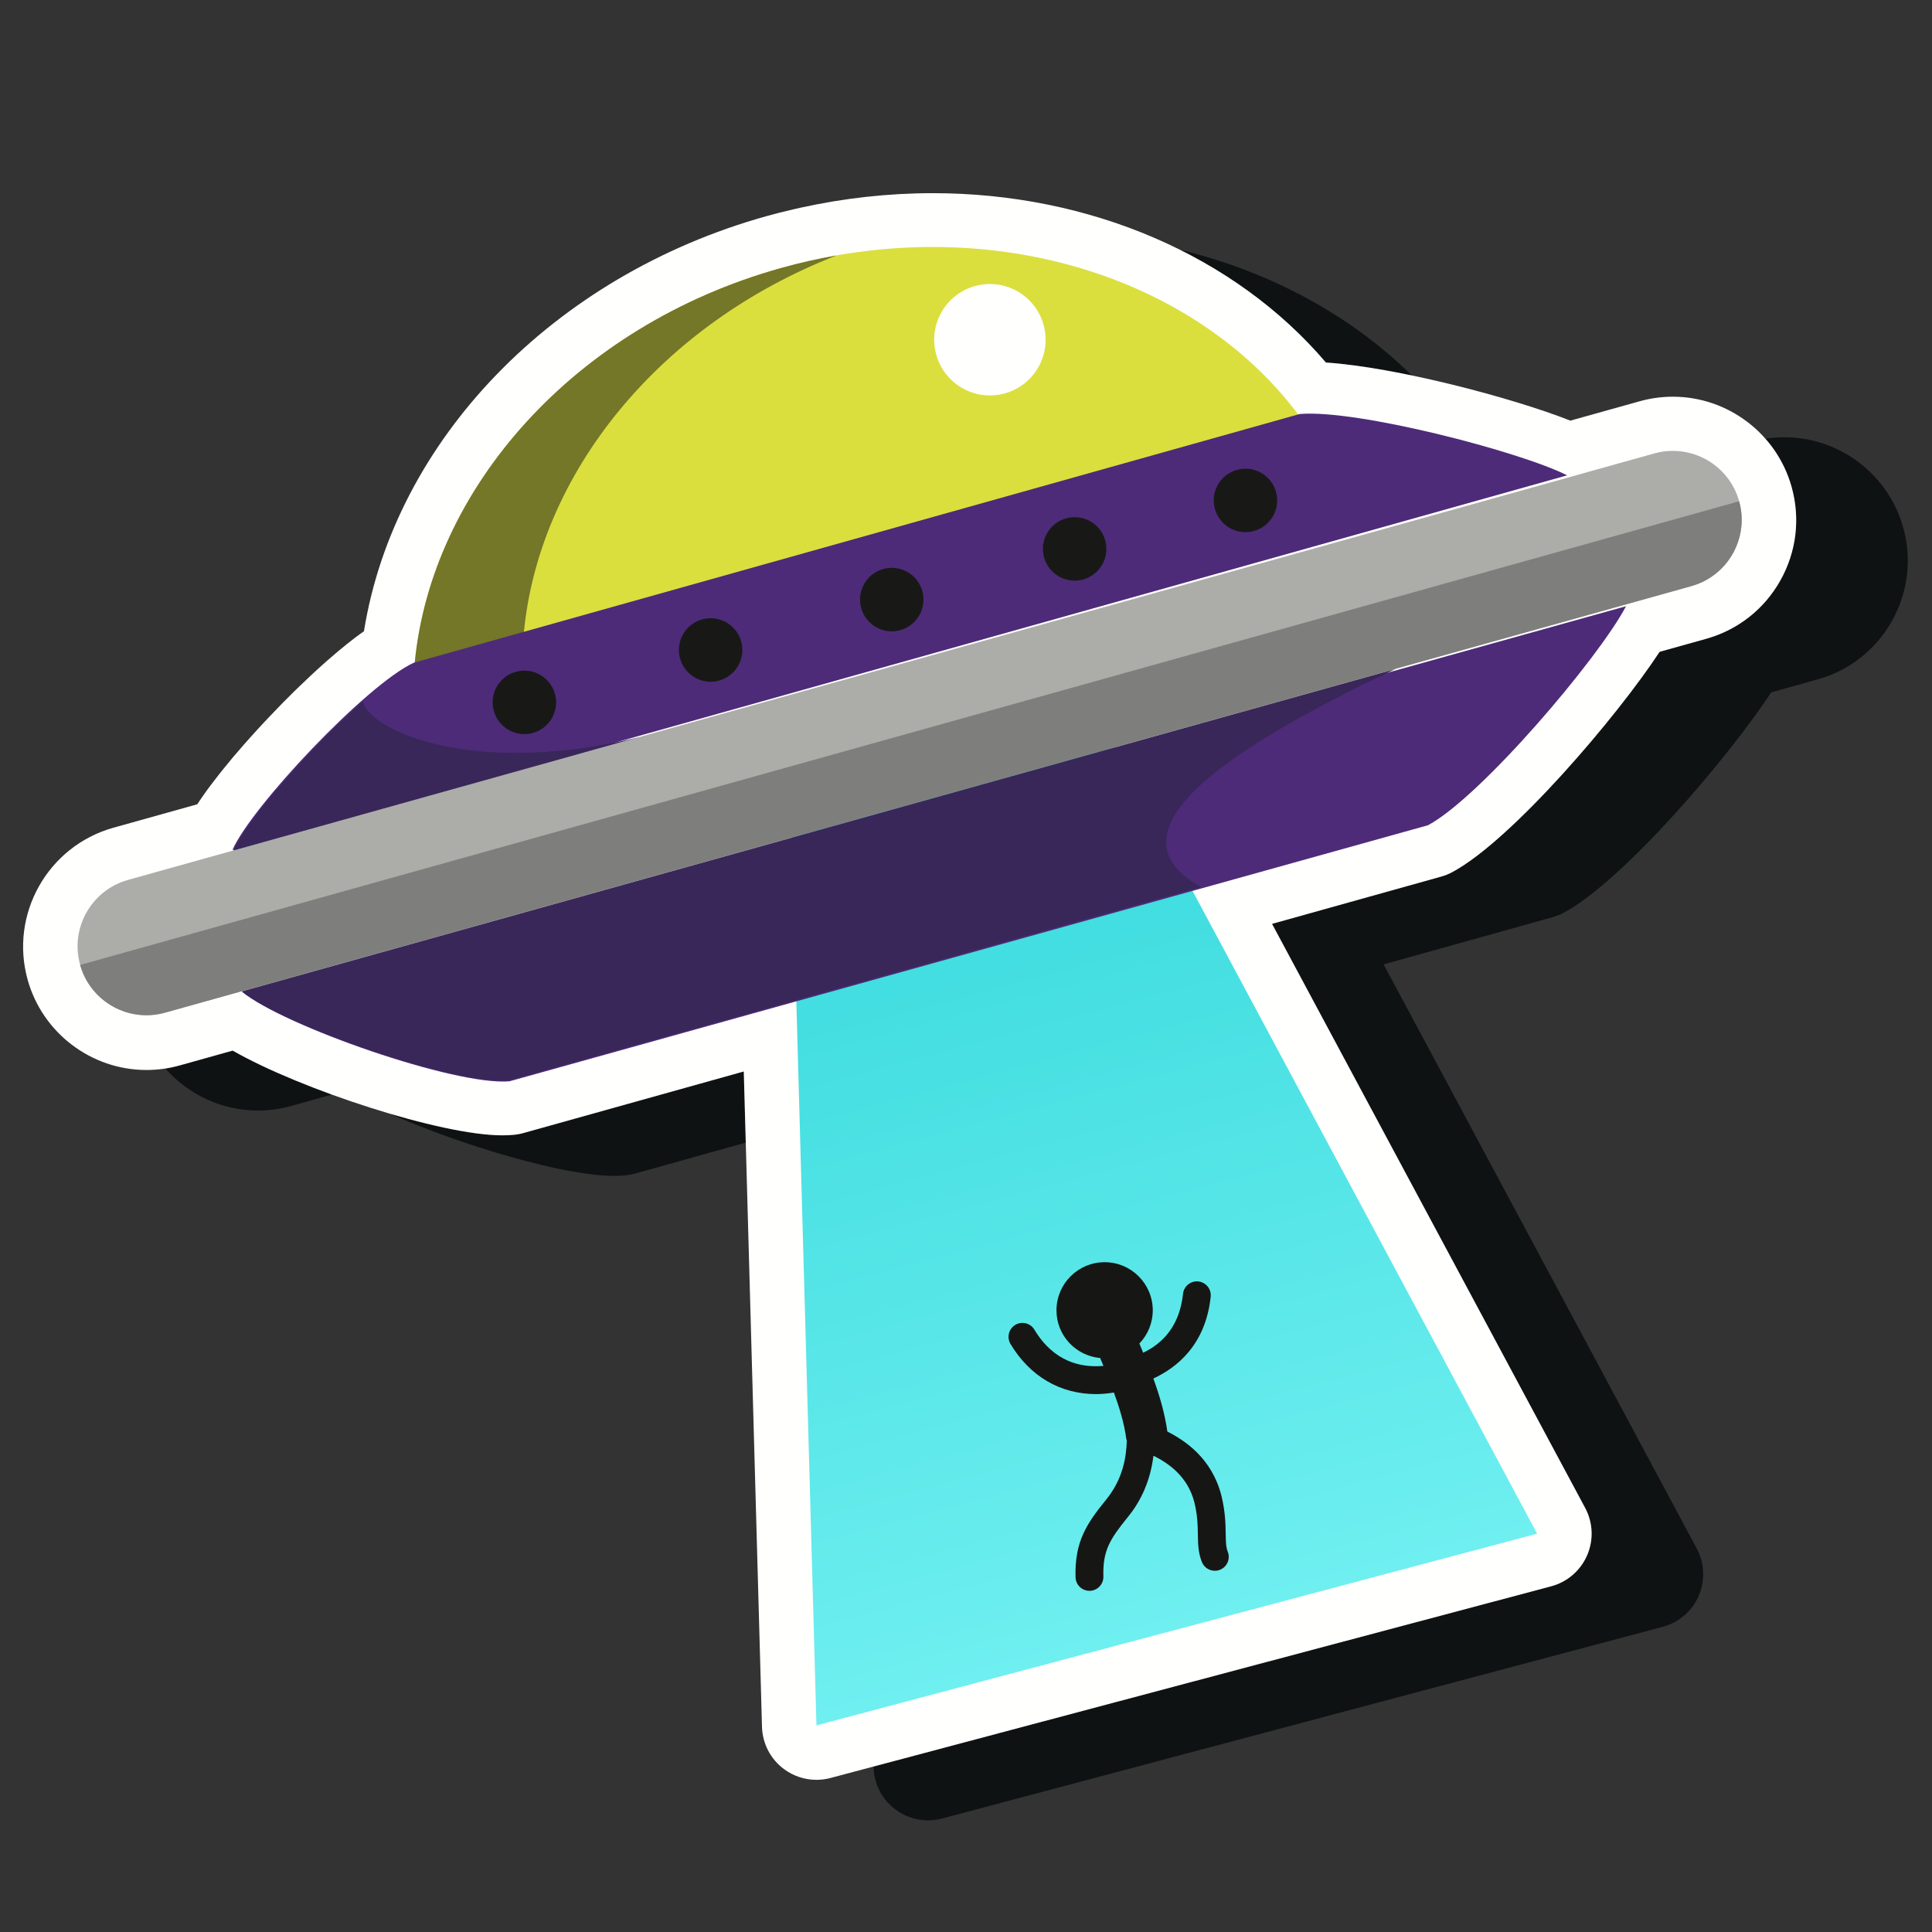 <?xml version="1.0" encoding="UTF-8" standalone="no"?>
<!DOCTYPE svg PUBLIC "-//W3C//DTD SVG 1.1//EN" "http://www.w3.org/Graphics/SVG/1.1/DTD/svg11.dtd">
<svg width="100%" height="100%" viewBox="0 0 50 50" version="1.1" xmlns="http://www.w3.org/2000/svg" xmlns:xlink="http://www.w3.org/1999/xlink" xml:space="preserve" xmlns:serif="http://www.serif.com/" style="fill-rule:evenodd;clip-rule:evenodd;stroke-linejoin:round;stroke-miterlimit:1.414;">
    <rect x="0" y="0" width="50" height="50" fill="#333333" stroke="none"/>
    <g transform="matrix(0.33,0,0,0.33,0.478,6.346)">
        <path d="M71.331,123.53C70.419,123.53 69.52,123.238 68.774,122.679C67.727,121.899 67.096,120.682 67.06,119.376L67.058,119.312L120.199,105.177C121.461,104.842 122.5,103.947 123.02,102.748C123.54,101.551 123.483,100.181 122.866,99.03L98.31,53.227L111.571,49.521C111.872,49.437 112.164,49.32 112.44,49.172C117.115,46.666 125.372,36.976 128.706,31.891L132.344,30.874C134.832,30.18 136.902,28.558 138.169,26.307C139.437,24.055 139.752,21.444 139.056,18.955C138.657,17.525 137.943,16.243 137.002,15.176C137.495,15.099 137.993,15.061 138.492,15.061C142.814,15.061 146.644,17.968 147.806,22.13C148.501,24.619 148.187,27.231 146.92,29.481C145.651,31.733 143.582,33.356 141.094,34.049L137.456,35.067C134.122,40.152 125.865,49.841 121.189,52.348C120.914,52.495 120.622,52.612 120.321,52.697L107.059,56.401L131.615,102.205C132.232,103.355 132.29,104.727 131.77,105.924C131.249,107.123 130.21,108.018 128.948,108.352L72.429,123.387C72.066,123.483 71.698,123.53 71.331,123.53ZM46.68,72.985C42.798,72.985 34.863,70.643 29.124,68.113C32.584,69.133 35.842,69.81 37.93,69.81C38.241,69.81 38.541,69.798 38.823,69.772C39.085,69.75 39.345,69.703 39.599,69.632L56.882,64.802L57.037,70.378L48.349,72.806C48.095,72.877 47.835,72.925 47.573,72.949C47.291,72.973 46.99,72.985 46.68,72.985ZM18.783,67.864C15.945,67.864 13.32,66.609 11.524,64.572C11.899,64.513 12.272,64.432 12.64,64.329L16.799,63.165C18.817,64.319 21.612,65.539 24.57,66.614L21.39,67.503C20.539,67.741 19.662,67.864 18.783,67.864ZM109.272,10.216C106.813,9.706 104.45,9.331 102.535,9.204C99.431,5.56 95.522,2.567 91.073,0.352C98.133,2.063 104.448,5.467 109.272,10.216Z" style="fill:rgb(14,18,19);"/>
    </g>
    <g transform="matrix(0.33,0,0,0.33,0.478,3.835)">
        <path d="M139.056,26.56C137.894,22.398 134.064,19.49 129.742,19.49C128.863,19.49 127.985,19.612 127.133,19.85L121.705,21.367C117.132,19.56 108.005,17.17 102.535,16.809C95.422,8.456 84.07,3.529 71.704,3.528C68.235,3.528 64.727,3.916 61.277,4.68C61.147,4.71 61,4.742 60.853,4.776C60.034,4.966 59.318,5.145 58.658,5.331C41.914,10.007 29.498,22.924 27.095,37.88C26.25,38.475 25.317,39.222 24.282,40.128L24.263,40.143L24.057,40.326C23.33,40.97 22.589,41.662 21.842,42.39L21.79,42.441L21.569,42.656C21.346,42.876 21.122,43.099 20.899,43.326L20.701,43.526L20.588,43.641C20.227,44.01 19.882,44.369 19.541,44.731L19.458,44.819C19.338,44.945 19.219,45.072 19.101,45.2C18.941,45.372 18.775,45.552 18.608,45.736C18.446,45.914 18.277,46.102 18.11,46.289C17.966,46.45 17.821,46.613 17.679,46.774C17.4,47.091 17.118,47.418 16.846,47.738L16.716,47.896L16.632,47.997C16.406,48.269 16.186,48.537 15.974,48.802L15.72,49.12C15.49,49.412 15.282,49.682 15.085,49.946L15.048,49.995L14.957,50.114C14.688,50.478 14.459,50.802 14.25,51.111L14.117,51.313L14.023,51.454L7.433,53.296C2.289,54.744 -0.717,60.096 0.723,65.226C1.883,69.384 5.712,72.292 10.033,72.292C10.912,72.292 11.789,72.172 12.64,71.934L16.799,70.771C22.195,73.855 33.143,77.416 37.93,77.416C38.241,77.416 38.541,77.403 38.823,77.378C39.085,77.355 39.345,77.308 39.599,77.237L56.882,72.408L58.31,123.805C58.346,125.112 58.978,126.329 60.024,127.11C60.77,127.668 61.669,127.96 62.581,127.96C62.948,127.96 63.317,127.912 63.679,127.816L120.199,112.783C121.461,112.447 122.5,111.552 123.02,110.354C123.54,109.156 123.483,107.786 122.866,106.635L98.31,60.832L111.571,57.126C111.872,57.042 112.164,56.926 112.44,56.777C117.115,54.271 125.372,44.581 128.706,39.496L132.344,38.48C134.832,37.786 136.902,36.164 138.169,33.912C139.437,31.661 139.752,29.049 139.056,26.56Z" style="fill:rgb(255,255,254);"/>
    </g>
    <g transform="matrix(0.33,0,0,0.33,0.478,4.987)">
        <clipPath id="_clip1">
            <path d="M85.45,42.4L73.026,45.702L60.603,49.007L62.581,120.199L119.1,105.165L85.45,42.4Z"/>
        </clipPath>
        <g clip-path="url(#_clip1)">
            <g transform="matrix(1,0,0,-1,60.603,120.198)">
                <rect x="0" y="0" width="58.497" height="77.798" style="fill:url(#_Linear2);"/>
            </g>
            <g transform="matrix(1,0,0,-1,60.603,120.198)">
                <rect x="0" y="0" width="58.497" height="77.798" style="fill:url(#_Linear3);"/>
            </g>
        </g>
    </g>
    <g transform="matrix(0.33,0,0,0.33,0.478,-23.649)">
        <path d="M59.808,92.682C43.598,97.21 32.361,109.995 31.072,123.693L100.463,104.3C92.26,93.256 76.025,88.149 59.808,92.682Z" style="fill:rgb(218,223,62);"/>
    </g>
    <g transform="matrix(0.33,0,0,0.33,0.478,-33.357)">
        <path d="M59.871,122.064C59.875,122.063 59.879,122.062 59.883,122.061C59.879,122.062 59.875,122.063 59.871,122.064Z" style="fill:rgb(185,185,180);"/>
    </g>
    <g transform="matrix(0.33,0,0,0.33,0.478,-23.431)">
        <path d="M31.072,123.031C32.361,109.333 43.598,96.548 59.808,92.02C59.829,92.014 59.85,92.008 59.871,92.002C59.875,92.001 59.879,92 59.883,91.999C61.315,91.601 62.745,91.282 64.172,91.032C50.244,96.442 40.809,108.159 39.632,120.639L31.072,123.031Z" style="fill:rgb(116,118,40);"/>
    </g>
    <g transform="matrix(0.33,0,0,0.33,0.478,-9.276)">
        <path d="M134.941,67.416C135.745,70.29 134.068,73.269 131.194,74.07L11.489,107.524C8.618,108.328 5.637,106.648 4.837,103.777C4.031,100.909 5.709,97.926 8.583,97.117L128.284,63.67C131.156,62.867 134.139,64.541 134.941,67.416Z" style="fill:rgb(172,173,169);"/>
    </g>
    <g transform="matrix(-0.125,-0.306,0.306,-0.125,3.392,49.099)">
        <path d="M72.899,38.35C75.477,41.003 80.916,52.957 81.104,57.039L72.899,128.62C71.556,132.906 63.667,143.465 60.537,146.185C60.879,143.211 72.899,38.35 72.899,38.35Z" style="fill:rgb(77,43,121);"/>
    </g>
    <g transform="matrix(-0.046,-0.327,0.327,-0.046,2.24,48.898)">
        <path d="M67.944,21.893C64.849,24.752 58.322,37.4 58.099,41.65L67.944,115.727C69.558,120.126 79.026,130.783 82.779,133.484C82.371,130.405 67.944,21.893 67.944,21.893Z" style="fill:rgb(77,43,121);"/>
    </g>
    <g transform="matrix(0.33,0,0,0.33,0.478,4.046)">
        <path d="M10.033,67.38C10.031,67.38 10.03,67.38 10.028,67.38C10.03,67.38 10.031,67.38 10.033,67.38ZM10.034,67.38C10.505,67.38 10.984,67.318 11.459,67.188C10.983,67.318 10.505,67.38 10.034,67.38ZM4.85,63.478C4.849,63.475 4.848,63.472 4.847,63.469C4.848,63.472 4.849,63.475 4.85,63.478Z" style="fill:rgb(185,185,180);"/>
    </g>
    <g transform="matrix(0.33,0,0,0.33,0.478,-7.972)">
        <path d="M10.033,103.778C10.031,103.778 10.03,103.778 10.028,103.778C7.684,103.776 5.529,102.234 4.85,99.876C4.849,99.873 4.848,99.87 4.847,99.867C4.843,99.855 4.84,99.842 4.837,99.83L134.941,63.469C135.078,63.958 135.143,64.448 135.142,64.932C135.14,67.293 133.579,69.458 131.194,70.123L11.489,103.577C11.479,103.58 11.469,103.583 11.459,103.586C10.984,103.716 10.505,103.778 10.034,103.778L10.033,103.778Z" style="fill:rgb(126,127,124);"/>
    </g>
    <g transform="matrix(0.089,0.318,-0.318,0.089,55.906,-25.774)">
        <ellipse cx="76.083" cy="116.537" rx="4.365" ry="4.365" style="fill:rgb(255,255,254);"/>
    </g>
    <g transform="matrix(0.089,0.318,-0.318,0.089,38.055,-2.266)">
        <ellipse cx="39.633" cy="88.087" rx="2.488" ry="2.487" style="fill:rgb(24,25,23);"/>
    </g>
    <g transform="matrix(0.089,0.318,-0.318,0.089,42.873,-8.632)">
        <ellipse cx="54.246" cy="92.17" rx="2.489" ry="2.487" style="fill:rgb(24,25,23);"/>
    </g>
    <g transform="matrix(0.089,0.318,-0.318,0.089,47.559,-14.8)">
        <ellipse cx="68.431" cy="96.134" rx="2.488" ry="2.487" style="fill:rgb(24,25,23);"/>
    </g>
    <g transform="matrix(0.089,0.318,-0.318,0.089,52.29,-21.013)">
        <ellipse cx="82.727" cy="100.129" rx="2.487" ry="2.488" style="fill:rgb(24,25,23);"/>
    </g>
    <g transform="matrix(0.089,0.318,-0.318,0.089,56.708,-26.879)">
        <ellipse cx="96.177" cy="103.884" rx="2.487" ry="2.488" style="fill:rgb(24,25,23);"/>
    </g>
    <g transform="matrix(0.33,0,0,0.33,0.478,3.705)">
        <path d="M37.93,73.536C33.208,73.535 20.65,69.095 17.509,66.53C20.65,69.095 33.208,73.535 37.93,73.536C38.116,73.536 38.288,73.529 38.449,73.515L61.001,67.214L38.449,73.515C38.288,73.529 38.116,73.536 37.93,73.536ZM92.025,58.545L92.739,58.346L92.025,58.545Z" style="fill:rgb(185,185,180);"/>
    </g>
    <g transform="matrix(0.33,0,0,0.33,0.478,1.683)">
        <path d="M61.001,73.337L92.025,64.668L61.001,73.337Z" style="fill:rgb(162,184,59);"/>
    </g>
    <g transform="matrix(0.33,0,0,0.33,0.478,-4.255)">
        <path d="M17.509,90.635C17.51,90.635 17.51,90.635 17.511,90.635C17.51,90.635 17.51,90.635 17.509,90.635ZM17.513,90.635L17.514,90.635L17.513,90.635ZM17.515,90.635C17.516,90.634 17.516,90.634 17.517,90.634C17.516,90.634 17.516,90.634 17.515,90.635ZM17.523,90.632L17.524,90.632L17.523,90.632ZM17.527,90.631L17.528,90.631L17.527,90.631ZM107.423,65.509C107.612,65.455 107.799,65.403 107.985,65.352C107.8,65.403 107.61,65.456 107.423,65.509Z" style="fill:rgb(185,185,180);"/>
    </g>
    <g transform="matrix(0.33,0,0,0.33,0.478,-1.941)">
        <path d="M37.93,90.635C33.208,90.635 20.65,86.194 17.509,83.629C17.51,83.629 17.51,83.629 17.511,83.629C17.511,83.629 17.512,83.629 17.513,83.629L17.515,83.629C17.516,83.628 17.516,83.628 17.517,83.628C17.518,83.628 17.521,83.626 17.523,83.626L17.524,83.626C17.525,83.626 17.526,83.626 17.527,83.625L17.528,83.625C18.743,83.286 76.751,67.076 107.423,58.503C107.61,58.45 107.8,58.397 107.985,58.346C96.848,63.628 84.39,70.786 92.739,75.446L92.025,75.644L38.449,90.614C38.288,90.629 38.116,90.635 37.93,90.635Z" style="fill:rgb(57,39,89);"/>
    </g>
    <g transform="matrix(0.33,0,0,0.33,0.478,-4.279)">
        <path d="M16.858,79.672C17.213,78.863 17.995,77.706 19.032,76.389C17.996,77.706 17.214,78.864 16.858,79.672Z" style="fill:rgb(185,185,180);"/>
    </g>
    <g transform="matrix(0.33,0,0,0.33,0.478,-5.068)">
        <path d="M16.857,82.065C16.857,82.064 16.858,82.063 16.858,82.062C16.858,82.063 16.857,82.064 16.857,82.065L16.858,82.065L16.857,82.065ZM16.858,82.065C16.859,82.065 16.86,82.064 16.861,82.064C16.86,82.064 16.859,82.065 16.858,82.065ZM16.862,82.064C17.089,82 25.368,79.687 37.181,76.385C25.369,79.687 17.088,82.001 16.862,82.064Z" style="fill:rgb(126,127,124);"/>
    </g>
    <g transform="matrix(0.33,0,0,0.33,0.478,-7.057)">
        <path d="M16.857,88.089C16.857,88.087 16.858,88.086 16.858,88.086C17.214,87.277 17.996,86.119 19.032,84.803C21.136,82.129 24.286,78.797 27.028,76.385C27.247,77.896 31.533,80.427 39.026,80.427C41.829,80.427 45.082,80.072 48.737,79.177C44.646,80.322 40.752,81.41 37.181,82.408C25.368,85.71 17.089,88.023 16.862,88.087L16.861,88.087C16.86,88.087 16.859,88.089 16.858,88.089L16.857,88.089Z" style="fill:rgb(57,39,89);"/>
    </g>
    <g transform="matrix(0.33,0,0,0.33,0.478,26.596)">
        <path d="M94.836,41.096C94.692,40.736 94.686,40.303 94.676,39.702C94.665,38.931 94.65,37.97 94.334,36.68C93.584,33.761 91.479,32.376 90.101,31.674C89.894,30.209 89.467,28.787 89.002,27.514C90.836,26.671 93.102,24.876 93.499,21.1C93.563,20.502 93.128,19.964 92.528,19.902C91.94,19.838 91.391,20.273 91.329,20.872C91.056,23.459 89.67,24.797 88.203,25.49C88.163,25.393 88.12,25.289 88.081,25.195C88.019,25.047 87.963,24.909 87.906,24.773C88.554,24.093 88.956,23.18 88.956,22.169C88.956,20.083 87.265,18.393 85.181,18.393C83.096,18.393 81.404,20.083 81.404,22.169C81.404,24.135 82.912,25.73 84.831,25.909C84.903,26.083 84.978,26.263 85.058,26.453L85.087,26.525C83.325,26.683 81.19,26.21 79.673,23.684C79.361,23.166 78.692,23 78.174,23.309C77.657,23.619 77.489,24.289 77.8,24.808C79.333,27.362 81.72,28.737 84.512,28.737C84.967,28.737 85.435,28.688 85.908,28.616C86.331,29.769 86.719,31.02 86.879,32.25L86.918,32.374C86.885,33.651 86.632,35.404 85.257,37.066C83.781,38.892 82.819,40.299 82.9,43.103C82.917,43.696 83.401,44.164 83.991,44.164L84.022,44.164C84.625,44.146 85.1,43.644 85.083,43.042C85.026,41.033 85.58,40.139 86.948,38.446C88.094,37.062 88.769,35.46 89.007,33.596L89.045,33.585C90.129,34.135 91.684,35.144 92.215,37.212C92.471,38.251 92.482,39.039 92.493,39.735C92.504,40.474 92.515,41.173 92.808,41.906C92.98,42.334 93.39,42.592 93.822,42.592C93.958,42.592 94.096,42.569 94.227,42.515C94.788,42.291 95.061,41.655 94.836,41.096Z" style="fill:rgb(22,23,21);"/>
    </g>
    <defs>
        <linearGradient id="_Linear2" x1="0" y1="0" x2="1" y2="0" gradientUnits="userSpaceOnUse" gradientTransform="matrix(6.27019e-14,-1024,-1024,-6.27019e-14,0,77.798)"><stop offset="0" style="stop-color:rgb(114,240,241);stop-opacity:0"/><stop offset="1" style="stop-color:rgb(62,220,223);stop-opacity:0"/></linearGradient>
        <linearGradient id="_Linear3" x1="0" y1="0" x2="1" y2="0" gradientUnits="userSpaceOnUse" gradientTransform="matrix(-16.366,61.442,61.442,16.366,29.248,3.572)"><stop offset="0" style="stop-color:rgb(114,240,241);stop-opacity:1"/><stop offset="1" style="stop-color:rgb(62,220,223);stop-opacity:1"/></linearGradient>
    </defs>
</svg>
